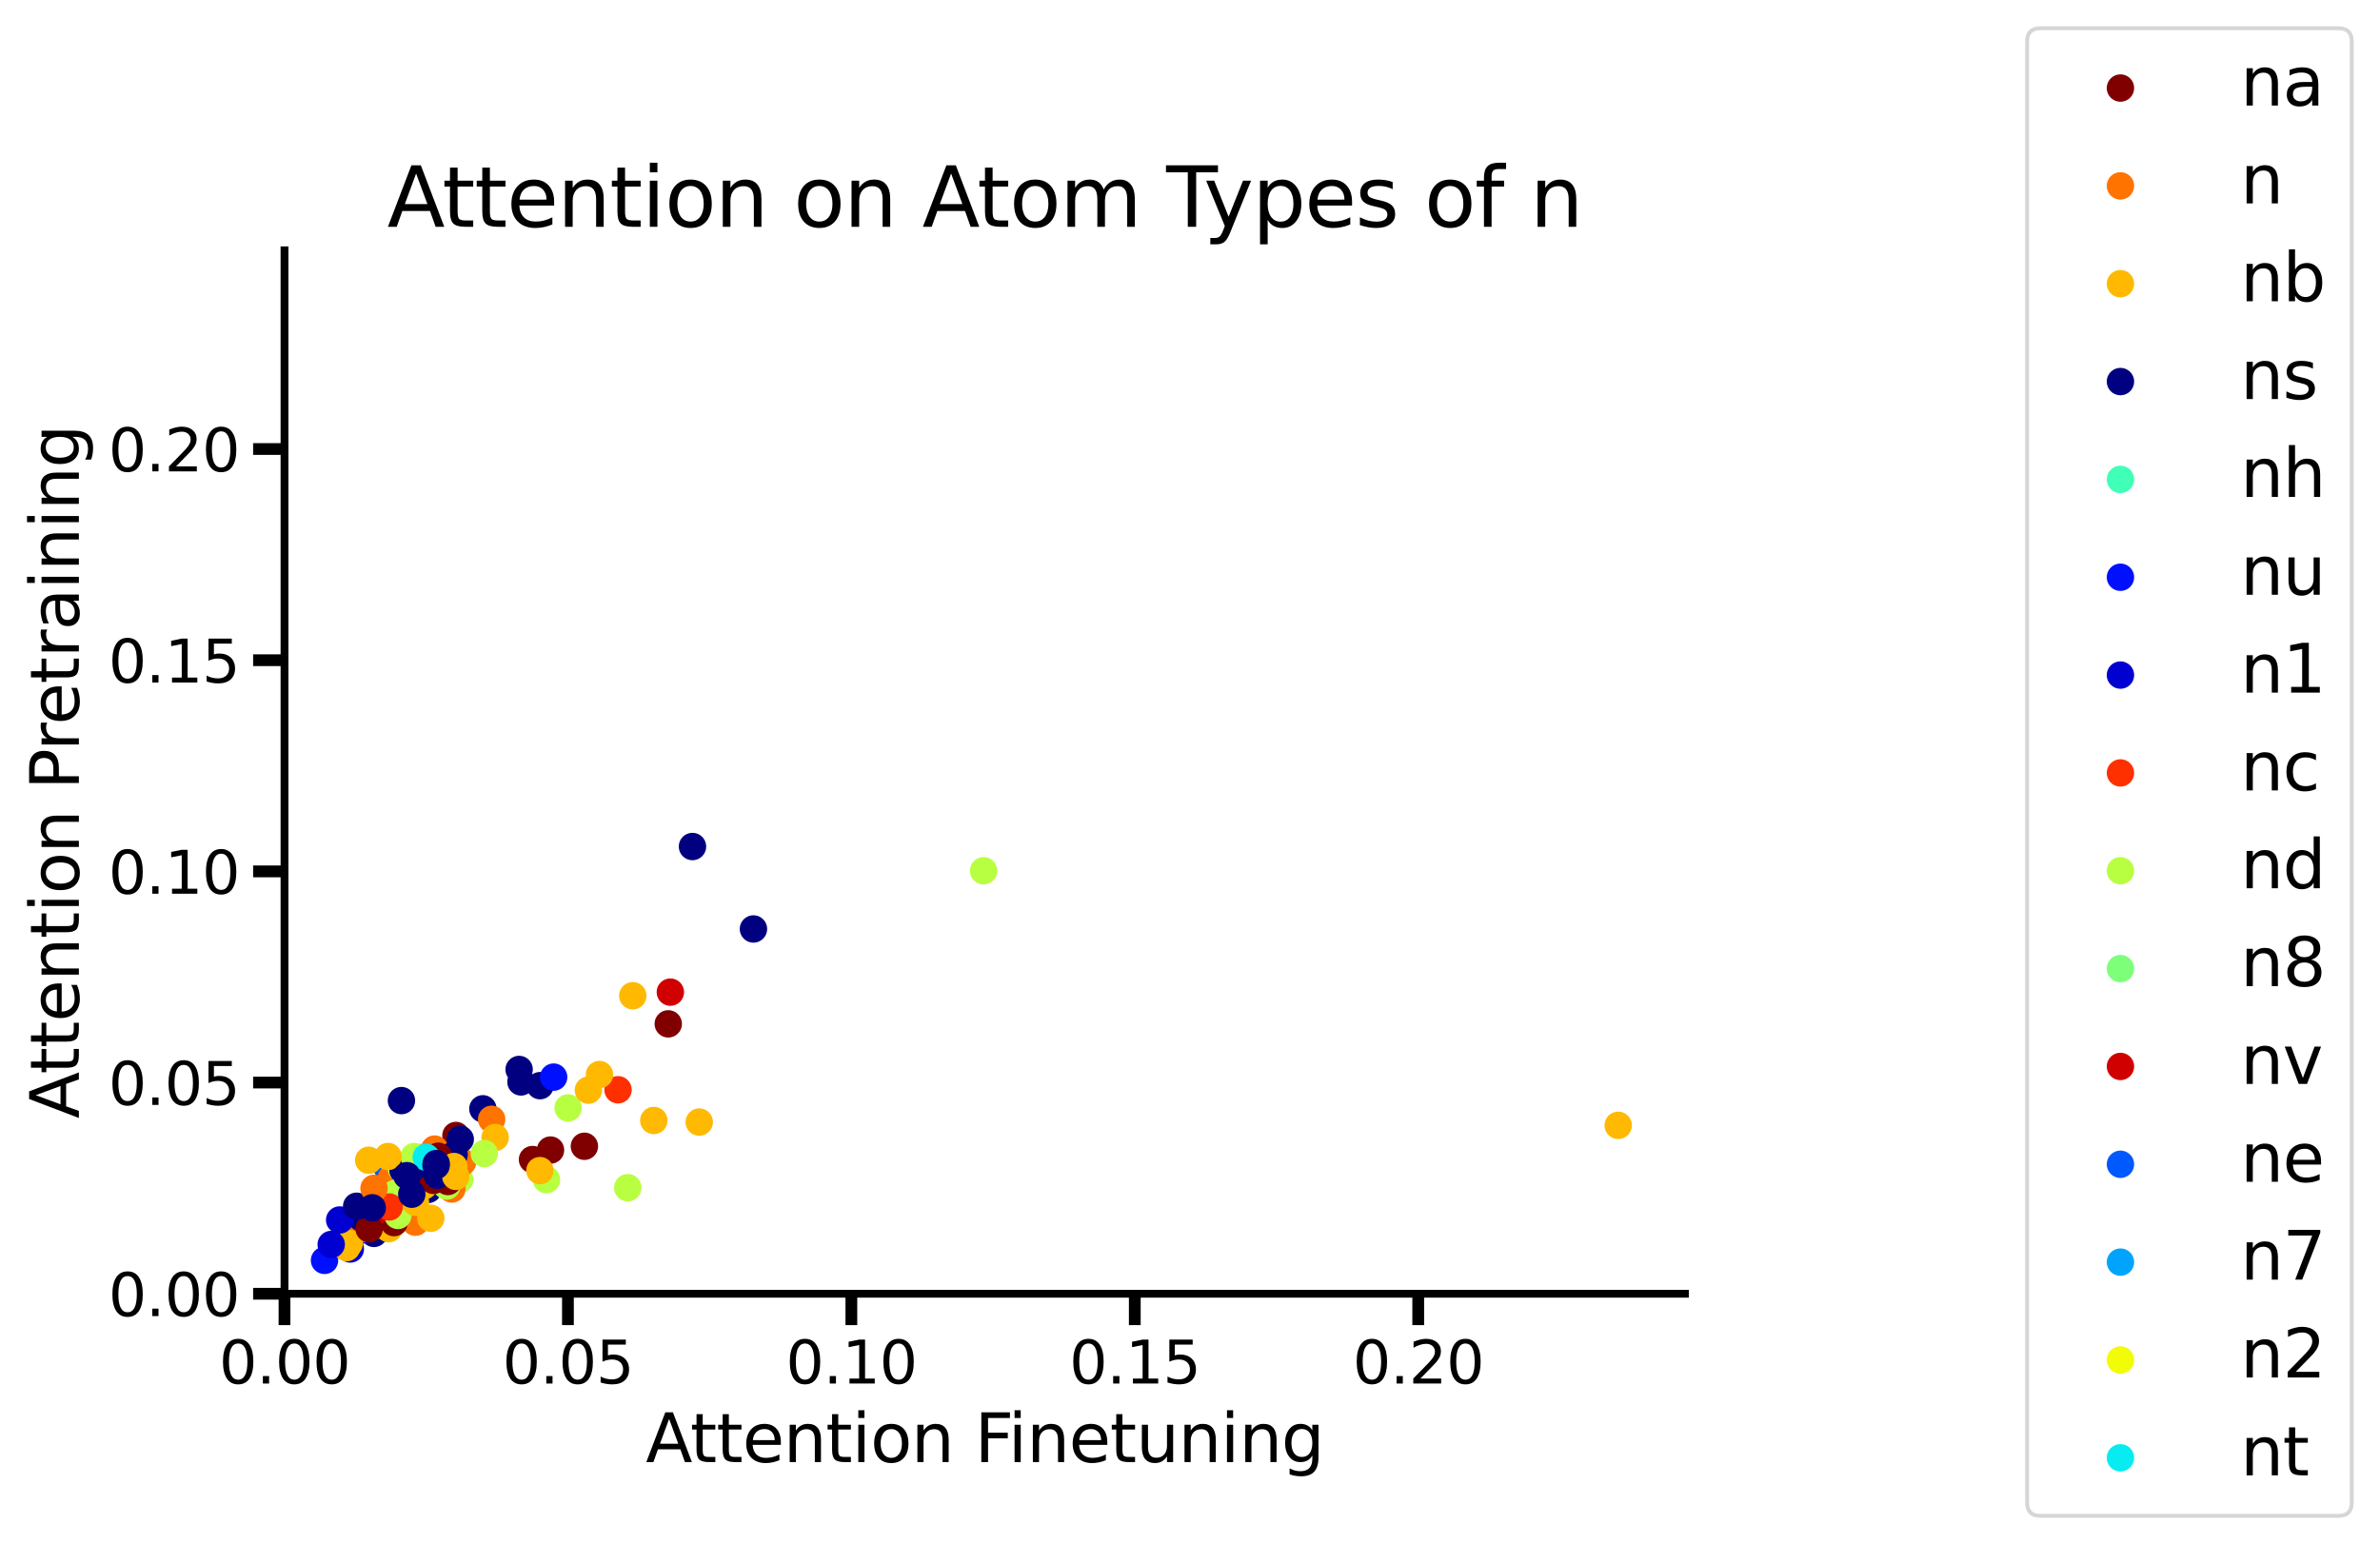 <?xml version="1.0" encoding="utf-8" standalone="no"?>
<!DOCTYPE svg PUBLIC "-//W3C//DTD SVG 1.1//EN"
  "http://www.w3.org/Graphics/SVG/1.1/DTD/svg11.dtd">
<svg xmlns:xlink="http://www.w3.org/1999/xlink" width="606.931pt" height="393.792pt" viewBox="0 0 606.931 393.792" xmlns="http://www.w3.org/2000/svg" version="1.1">
 <defs>
  <style type="text/css">*{stroke-linejoin: round; stroke-linecap: butt}</style>
 </defs>
 <g id="figure_1">
  <g id="patch_1">
   <path d="M 0 393.792 
L 606.931 393.792 
L 606.931 -0 
L 0 -0 
z
" style="fill: #ffffff"/>
  </g>
  <g id="axes_1">
   <g id="patch_2">
    <path d="M 72.551 329.952 
L 429.671 329.952 
L 429.671 63.84 
L 72.551 63.84 
z
" style="fill: #ffffff"/>
   </g>
   <g id="PathCollection_1">
    <defs>
     <path id="m2a8eae88ce" d="M 0 3 
C 0.796 3 1.559 2.684 2.121 2.121 
C 2.684 1.559 3 0.796 3 0 
C 3 -0.796 2.684 -1.559 2.121 -2.121 
C 1.559 -2.684 0.796 -3 0 -3 
C -0.796 -3 -1.559 -2.684 -2.121 -2.121 
C -2.684 -1.559 -3 -0.796 -3 0 
C -3 0.796 -2.684 1.559 -2.121 2.121 
C -1.559 2.684 -0.796 3 0 3 
z
" style="stroke: #800000"/>
    </defs>
    <g clip-path="url(#p7bc03f1ab7)">
     <use xlink:href="#m2a8eae88ce" x="149.029" y="292.339" style="fill: #800000; stroke: #800000"/>
    </g>
   </g>
   <g id="PathCollection_2">
    <defs>
     <path id="m1c001875e2" d="M 0 3 
C 0.796 3 1.559 2.684 2.121 2.121 
C 2.684 1.559 3 0.796 3 0 
C 3 -0.796 2.684 -1.559 2.121 -2.121 
C 1.559 -2.684 0.796 -3 0 -3 
C -0.796 -3 -1.559 -2.684 -2.121 -2.121 
C -2.684 -1.559 -3 -0.796 -3 0 
C -3 0.796 -2.684 1.559 -2.121 2.121 
C -1.559 2.684 -0.796 3 0 3 
z
" style="stroke: #ff7300"/>
    </defs>
    <g clip-path="url(#p7bc03f1ab7)">
     <use xlink:href="#m1c001875e2" x="104.509" y="303.151" style="fill: #ff7300; stroke: #ff7300"/>
    </g>
   </g>
   <g id="PathCollection_3">
    <defs>
     <path id="m773477830d" d="M 0 3 
C 0.796 3 1.559 2.684 2.121 2.121 
C 2.684 1.559 3 0.796 3 0 
C 3 -0.796 2.684 -1.559 2.121 -2.121 
C 1.559 -2.684 0.796 -3 0 -3 
C -0.796 -3 -1.559 -2.684 -2.121 -2.121 
C -2.684 -1.559 -3 -0.796 -3 0 
C -3 0.796 -2.684 1.559 -2.121 2.121 
C -1.559 2.684 -0.796 3 0 3 
z
" style="stroke: #ffb900"/>
    </defs>
    <g clip-path="url(#p7bc03f1ab7)">
     <use xlink:href="#m773477830d" x="105.524" y="306.98" style="fill: #ffb900; stroke: #ffb900"/>
    </g>
   </g>
   <g id="PathCollection_4">
    <defs>
     <path id="mb5b11faf12" d="M 0 3 
C 0.796 3 1.559 2.684 2.121 2.121 
C 2.684 1.559 3 0.796 3 0 
C 3 -0.796 2.684 -1.559 2.121 -2.121 
C 1.559 -2.684 0.796 -3 0 -3 
C -0.796 -3 -1.559 -2.684 -2.121 -2.121 
C -2.684 -1.559 -3 -0.796 -3 0 
C -3 0.796 -2.684 1.559 -2.121 2.121 
C -1.559 2.684 -0.796 3 0 3 
z
" style="stroke: #000080"/>
    </defs>
    <g clip-path="url(#p7bc03f1ab7)">
     <use xlink:href="#mb5b11faf12" x="95.371" y="314.561" style="fill: #000080; stroke: #000080"/>
    </g>
   </g>
   <g id="PathCollection_5">
    <g clip-path="url(#p7bc03f1ab7)">
     <use xlink:href="#m2a8eae88ce" x="95.821" y="311.143" style="fill: #800000; stroke: #800000"/>
    </g>
   </g>
   <g id="PathCollection_6">
    <g clip-path="url(#p7bc03f1ab7)">
     <use xlink:href="#m2a8eae88ce" x="88.224" y="312.404" style="fill: #800000; stroke: #800000"/>
    </g>
   </g>
   <g id="PathCollection_7">
    <g clip-path="url(#p7bc03f1ab7)">
     <use xlink:href="#mb5b11faf12" x="91.503" y="308.555" style="fill: #000080; stroke: #000080"/>
    </g>
   </g>
   <g id="PathCollection_8">
    <defs>
     <path id="m53270bddd0" d="M 0 3 
C 0.796 3 1.559 2.684 2.121 2.121 
C 2.684 1.559 3 0.796 3 0 
C 3 -0.796 2.684 -1.559 2.121 -2.121 
C 1.559 -2.684 0.796 -3 0 -3 
C -0.796 -3 -1.559 -2.684 -2.121 -2.121 
C -2.684 -1.559 -3 -0.796 -3 0 
C -3 0.796 -2.684 1.559 -2.121 2.121 
C -1.559 2.684 -0.796 3 0 3 
z
" style="stroke: #40ffb7"/>
    </defs>
    <g clip-path="url(#p7bc03f1ab7)">
     <use xlink:href="#m53270bddd0" x="108.164" y="301.628" style="fill: #40ffb7; stroke: #40ffb7"/>
    </g>
   </g>
   <g id="PathCollection_9">
    <g clip-path="url(#p7bc03f1ab7)">
     <use xlink:href="#mb5b11faf12" x="92.668" y="313.439" style="fill: #000080; stroke: #000080"/>
    </g>
   </g>
   <g id="PathCollection_10">
    <g clip-path="url(#p7bc03f1ab7)">
     <use xlink:href="#m773477830d" x="99.325" y="310.062" style="fill: #ffb900; stroke: #ffb900"/>
    </g>
   </g>
   <g id="PathCollection_11">
    <g clip-path="url(#p7bc03f1ab7)">
     <use xlink:href="#mb5b11faf12" x="137.719" y="276.883" style="fill: #000080; stroke: #000080"/>
    </g>
   </g>
   <g id="PathCollection_12">
    <g clip-path="url(#p7bc03f1ab7)">
     <use xlink:href="#mb5b11faf12" x="109.171" y="303.352" style="fill: #000080; stroke: #000080"/>
    </g>
   </g>
   <g id="PathCollection_13">
    <g clip-path="url(#p7bc03f1ab7)">
     <use xlink:href="#mb5b11faf12" x="123.139" y="282.787" style="fill: #000080; stroke: #000080"/>
    </g>
   </g>
   <g id="PathCollection_14">
    <g clip-path="url(#p7bc03f1ab7)">
     <use xlink:href="#m1c001875e2" x="107.056" y="295.234" style="fill: #ff7300; stroke: #ff7300"/>
    </g>
   </g>
   <g id="PathCollection_15">
    <g clip-path="url(#p7bc03f1ab7)">
     <use xlink:href="#mb5b11faf12" x="109.757" y="296.589" style="fill: #000080; stroke: #000080"/>
    </g>
   </g>
   <g id="PathCollection_16">
    <g clip-path="url(#p7bc03f1ab7)">
     <use xlink:href="#mb5b11faf12" x="132.857" y="275.931" style="fill: #000080; stroke: #000080"/>
    </g>
   </g>
   <g id="PathCollection_17">
    <g clip-path="url(#p7bc03f1ab7)">
     <use xlink:href="#mb5b11faf12" x="99.889" y="304.871" style="fill: #000080; stroke: #000080"/>
    </g>
   </g>
   <g id="PathCollection_18">
    <defs>
     <path id="m99f01fb1f6" d="M 0 3 
C 0.796 3 1.559 2.684 2.121 2.121 
C 2.684 1.559 3 0.796 3 0 
C 3 -0.796 2.684 -1.559 2.121 -2.121 
C 1.559 -2.684 0.796 -3 0 -3 
C -0.796 -3 -1.559 -2.684 -2.121 -2.121 
C -2.684 -1.559 -3 -0.796 -3 0 
C -3 0.796 -2.684 1.559 -2.121 2.121 
C -1.559 2.684 -0.796 3 0 3 
z
" style="stroke: #0010ff"/>
    </defs>
    <g clip-path="url(#p7bc03f1ab7)">
     <use xlink:href="#m99f01fb1f6" x="82.757" y="321.441" style="fill: #0010ff; stroke: #0010ff"/>
    </g>
   </g>
   <g id="PathCollection_19">
    <defs>
     <path id="mda49ef6e72" d="M 0 3 
C 0.796 3 1.559 2.684 2.121 2.121 
C 2.684 1.559 3 0.796 3 0 
C 3 -0.796 2.684 -1.559 2.121 -2.121 
C 1.559 -2.684 0.796 -3 0 -3 
C -0.796 -3 -1.559 -2.684 -2.121 -2.121 
C -2.684 -1.559 -3 -0.796 -3 0 
C -3 0.796 -2.684 1.559 -2.121 2.121 
C -1.559 2.684 -0.796 3 0 3 
z
" style="stroke: #0000d1"/>
    </defs>
    <g clip-path="url(#p7bc03f1ab7)">
     <use xlink:href="#mda49ef6e72" x="89.335" y="318.534" style="fill: #0000d1; stroke: #0000d1"/>
    </g>
   </g>
   <g id="PathCollection_20">
    <g clip-path="url(#p7bc03f1ab7)">
     <use xlink:href="#m2a8eae88ce" x="170.414" y="261.121" style="fill: #800000; stroke: #800000"/>
    </g>
   </g>
   <g id="PathCollection_21">
    <defs>
     <path id="m2ff7c82670" d="M 0 3 
C 0.796 3 1.559 2.684 2.121 2.121 
C 2.684 1.559 3 0.796 3 0 
C 3 -0.796 2.684 -1.559 2.121 -2.121 
C 1.559 -2.684 0.796 -3 0 -3 
C -0.796 -3 -1.559 -2.684 -2.121 -2.121 
C -2.684 -1.559 -3 -0.796 -3 0 
C -3 0.796 -2.684 1.559 -2.121 2.121 
C -1.559 2.684 -0.796 3 0 3 
z
" style="stroke: #ff3000"/>
    </defs>
    <g clip-path="url(#p7bc03f1ab7)">
     <use xlink:href="#m2ff7c82670" x="157.605" y="277.933" style="fill: #ff3000; stroke: #ff3000"/>
    </g>
   </g>
   <g id="PathCollection_22">
    <defs>
     <path id="mc265078f7f" d="M 0 3 
C 0.796 3 1.559 2.684 2.121 2.121 
C 2.684 1.559 3 0.796 3 0 
C 3 -0.796 2.684 -1.559 2.121 -2.121 
C 1.559 -2.684 0.796 -3 0 -3 
C -0.796 -3 -1.559 -2.684 -2.121 -2.121 
C -2.684 -1.559 -3 -0.796 -3 0 
C -3 0.796 -2.684 1.559 -2.121 2.121 
C -1.559 2.684 -0.796 3 0 3 
z
" style="stroke: #b7ff40"/>
    </defs>
    <g clip-path="url(#p7bc03f1ab7)">
     <use xlink:href="#mc265078f7f" x="144.873" y="282.552" style="fill: #b7ff40; stroke: #b7ff40"/>
    </g>
   </g>
   <g id="PathCollection_23">
    <g clip-path="url(#p7bc03f1ab7)">
     <use xlink:href="#mc265078f7f" x="117.225" y="300.847" style="fill: #b7ff40; stroke: #b7ff40"/>
    </g>
   </g>
   <g id="PathCollection_24">
    <g clip-path="url(#p7bc03f1ab7)">
     <use xlink:href="#m2a8eae88ce" x="116.27" y="289.59" style="fill: #800000; stroke: #800000"/>
    </g>
   </g>
   <g id="PathCollection_25">
    <g clip-path="url(#p7bc03f1ab7)">
     <use xlink:href="#m2a8eae88ce" x="140.386" y="293.306" style="fill: #800000; stroke: #800000"/>
    </g>
   </g>
   <g id="PathCollection_26">
    <g clip-path="url(#p7bc03f1ab7)">
     <use xlink:href="#m1c001875e2" x="99.497" y="304.901" style="fill: #ff7300; stroke: #ff7300"/>
    </g>
   </g>
   <g id="PathCollection_27">
    <g clip-path="url(#p7bc03f1ab7)">
     <use xlink:href="#m99f01fb1f6" x="95.407" y="309.393" style="fill: #0010ff; stroke: #0010ff"/>
    </g>
   </g>
   <g id="PathCollection_28">
    <g clip-path="url(#p7bc03f1ab7)">
     <use xlink:href="#m773477830d" x="100.701" y="310.073" style="fill: #ffb900; stroke: #ffb900"/>
    </g>
   </g>
   <g id="PathCollection_29">
    <g clip-path="url(#p7bc03f1ab7)">
     <use xlink:href="#mb5b11faf12" x="132.382" y="272.753" style="fill: #000080; stroke: #000080"/>
    </g>
   </g>
   <g id="PathCollection_30">
    <g clip-path="url(#p7bc03f1ab7)">
     <use xlink:href="#m1c001875e2" x="115.221" y="303.242" style="fill: #ff7300; stroke: #ff7300"/>
    </g>
   </g>
   <g id="PathCollection_31">
    <g clip-path="url(#p7bc03f1ab7)">
     <use xlink:href="#mb5b11faf12" x="192.139" y="236.92" style="fill: #000080; stroke: #000080"/>
    </g>
   </g>
   <g id="PathCollection_32">
    <g clip-path="url(#p7bc03f1ab7)">
     <use xlink:href="#mc265078f7f" x="113.926" y="302.492" style="fill: #b7ff40; stroke: #b7ff40"/>
    </g>
   </g>
   <g id="PathCollection_33">
    <g clip-path="url(#p7bc03f1ab7)">
     <use xlink:href="#mc265078f7f" x="101.846" y="306.248" style="fill: #b7ff40; stroke: #b7ff40"/>
    </g>
   </g>
   <g id="PathCollection_34">
    <defs>
     <path id="mea000768cd" d="M 0 3 
C 0.796 3 1.559 2.684 2.121 2.121 
C 2.684 1.559 3 0.796 3 0 
C 3 -0.796 2.684 -1.559 2.121 -2.121 
C 1.559 -2.684 0.796 -3 0 -3 
C -0.796 -3 -1.559 -2.684 -2.121 -2.121 
C -2.684 -1.559 -3 -0.796 -3 0 
C -3 0.796 -2.684 1.559 -2.121 2.121 
C -1.559 2.684 -0.796 3 0 3 
z
" style="stroke: #7dff7a"/>
    </defs>
    <g clip-path="url(#p7bc03f1ab7)">
     <use xlink:href="#mea000768cd" x="91.215" y="309.66" style="fill: #7dff7a; stroke: #7dff7a"/>
    </g>
   </g>
   <g id="PathCollection_35">
    <g clip-path="url(#p7bc03f1ab7)">
     <use xlink:href="#mb5b11faf12" x="98.446" y="305.363" style="fill: #000080; stroke: #000080"/>
    </g>
   </g>
   <g id="PathCollection_36">
    <g clip-path="url(#p7bc03f1ab7)">
     <use xlink:href="#m1c001875e2" x="117.961" y="296.396" style="fill: #ff7300; stroke: #ff7300"/>
    </g>
   </g>
   <g id="PathCollection_37">
    <g clip-path="url(#p7bc03f1ab7)">
     <use xlink:href="#mc265078f7f" x="105.628" y="308.413" style="fill: #b7ff40; stroke: #b7ff40"/>
    </g>
   </g>
   <g id="PathCollection_38">
    <g clip-path="url(#p7bc03f1ab7)">
     <use xlink:href="#m1c001875e2" x="110.837" y="293.05" style="fill: #ff7300; stroke: #ff7300"/>
    </g>
   </g>
   <g id="PathCollection_39">
    <g clip-path="url(#p7bc03f1ab7)">
     <use xlink:href="#mb5b11faf12" x="102.372" y="280.69" style="fill: #000080; stroke: #000080"/>
    </g>
   </g>
   <g id="PathCollection_40">
    <defs>
     <path id="mf3e7be1bc4" d="M 0 3 
C 0.796 3 1.559 2.684 2.121 2.121 
C 2.684 1.559 3 0.796 3 0 
C 3 -0.796 2.684 -1.559 2.121 -2.121 
C 1.559 -2.684 0.796 -3 0 -3 
C -0.796 -3 -1.559 -2.684 -2.121 -2.121 
C -2.684 -1.559 -3 -0.796 -3 0 
C -3 0.796 -2.684 1.559 -2.121 2.121 
C -1.559 2.684 -0.796 3 0 3 
z
" style="stroke: #d10000"/>
    </defs>
    <g clip-path="url(#p7bc03f1ab7)">
     <use xlink:href="#mf3e7be1bc4" x="170.948" y="253.03" style="fill: #d10000; stroke: #d10000"/>
    </g>
   </g>
   <g id="PathCollection_41">
    <g clip-path="url(#p7bc03f1ab7)">
     <use xlink:href="#mc265078f7f" x="250.83" y="222.077" style="fill: #b7ff40; stroke: #b7ff40"/>
    </g>
   </g>
   <g id="PathCollection_42">
    <defs>
     <path id="m23bf399d36" d="M 0 3 
C 0.796 3 1.559 2.684 2.121 2.121 
C 2.684 1.559 3 0.796 3 0 
C 3 -0.796 2.684 -1.559 2.121 -2.121 
C 1.559 -2.684 0.796 -3 0 -3 
C -0.796 -3 -1.559 -2.684 -2.121 -2.121 
C -2.684 -1.559 -3 -0.796 -3 0 
C -3 0.796 -2.684 1.559 -2.121 2.121 
C -1.559 2.684 -0.796 3 0 3 
z
" style="stroke: #0058ff"/>
    </defs>
    <g clip-path="url(#p7bc03f1ab7)">
     <use xlink:href="#m23bf399d36" x="98.558" y="297.453" style="fill: #0058ff; stroke: #0058ff"/>
    </g>
   </g>
   <g id="PathCollection_43">
    <g clip-path="url(#p7bc03f1ab7)">
     <use xlink:href="#m53270bddd0" x="96.334" y="307.854" style="fill: #40ffb7; stroke: #40ffb7"/>
    </g>
   </g>
   <g id="PathCollection_44">
    <g clip-path="url(#p7bc03f1ab7)">
     <use xlink:href="#m23bf399d36" x="95.824" y="312.604" style="fill: #0058ff; stroke: #0058ff"/>
    </g>
   </g>
   <g id="PathCollection_45">
    <g clip-path="url(#p7bc03f1ab7)">
     <use xlink:href="#mf3e7be1bc4" x="95.994" y="309.241" style="fill: #d10000; stroke: #d10000"/>
    </g>
   </g>
   <g id="PathCollection_46">
    <g clip-path="url(#p7bc03f1ab7)">
     <use xlink:href="#m773477830d" x="178.314" y="286.169" style="fill: #ffb900; stroke: #ffb900"/>
    </g>
   </g>
   <g id="PathCollection_47">
    <g clip-path="url(#p7bc03f1ab7)">
     <use xlink:href="#mf3e7be1bc4" x="102.026" y="300.018" style="fill: #d10000; stroke: #d10000"/>
    </g>
   </g>
   <g id="PathCollection_48">
    <g clip-path="url(#p7bc03f1ab7)">
     <use xlink:href="#m773477830d" x="110.742" y="300.392" style="fill: #ffb900; stroke: #ffb900"/>
    </g>
   </g>
   <g id="PathCollection_49">
    <g clip-path="url(#p7bc03f1ab7)">
     <use xlink:href="#mf3e7be1bc4" x="97.614" y="302.74" style="fill: #d10000; stroke: #d10000"/>
    </g>
   </g>
   <g id="PathCollection_50">
    <g clip-path="url(#p7bc03f1ab7)">
     <use xlink:href="#m773477830d" x="93.868" y="310.392" style="fill: #ffb900; stroke: #ffb900"/>
    </g>
   </g>
   <g id="PathCollection_51">
    <g clip-path="url(#p7bc03f1ab7)">
     <use xlink:href="#m773477830d" x="108.131" y="302.418" style="fill: #ffb900; stroke: #ffb900"/>
    </g>
   </g>
   <g id="PathCollection_52">
    <g clip-path="url(#p7bc03f1ab7)">
     <use xlink:href="#m1c001875e2" x="105.93" y="311.713" style="fill: #ff7300; stroke: #ff7300"/>
    </g>
   </g>
   <g id="PathCollection_53">
    <g clip-path="url(#p7bc03f1ab7)">
     <use xlink:href="#mea000768cd" x="93.619" y="309.35" style="fill: #7dff7a; stroke: #7dff7a"/>
    </g>
   </g>
   <g id="PathCollection_54">
    <g clip-path="url(#p7bc03f1ab7)">
     <use xlink:href="#m99f01fb1f6" x="91.663" y="313.859" style="fill: #0010ff; stroke: #0010ff"/>
    </g>
   </g>
   <g id="PathCollection_55">
    <g clip-path="url(#p7bc03f1ab7)">
     <use xlink:href="#m1c001875e2" x="125.379" y="285.456" style="fill: #ff7300; stroke: #ff7300"/>
    </g>
   </g>
   <g id="PathCollection_56">
    <g clip-path="url(#p7bc03f1ab7)">
     <use xlink:href="#m1c001875e2" x="99.823" y="300.442" style="fill: #ff7300; stroke: #ff7300"/>
    </g>
   </g>
   <g id="PathCollection_57">
    <g clip-path="url(#p7bc03f1ab7)">
     <use xlink:href="#mc265078f7f" x="101.917" y="307.262" style="fill: #b7ff40; stroke: #b7ff40"/>
    </g>
   </g>
   <g id="PathCollection_58">
    <g clip-path="url(#p7bc03f1ab7)">
     <use xlink:href="#mc265078f7f" x="102.364" y="298.112" style="fill: #b7ff40; stroke: #b7ff40"/>
    </g>
   </g>
   <g id="PathCollection_59">
    <g clip-path="url(#p7bc03f1ab7)">
     <use xlink:href="#mb5b11faf12" x="92.78" y="309.588" style="fill: #000080; stroke: #000080"/>
    </g>
   </g>
   <g id="PathCollection_60">
    <g clip-path="url(#p7bc03f1ab7)">
     <use xlink:href="#mb5b11faf12" x="96.658" y="307.997" style="fill: #000080; stroke: #000080"/>
    </g>
   </g>
   <g id="PathCollection_61">
    <g clip-path="url(#p7bc03f1ab7)">
     <use xlink:href="#m53270bddd0" x="91.412" y="311.889" style="fill: #40ffb7; stroke: #40ffb7"/>
    </g>
   </g>
   <g id="PathCollection_62">
    <g clip-path="url(#p7bc03f1ab7)">
     <use xlink:href="#mb5b11faf12" x="92.394" y="310.293" style="fill: #000080; stroke: #000080"/>
    </g>
   </g>
   <g id="PathCollection_63">
    <g clip-path="url(#p7bc03f1ab7)">
     <use xlink:href="#mea000768cd" x="95.923" y="310.676" style="fill: #7dff7a; stroke: #7dff7a"/>
    </g>
   </g>
   <g id="PathCollection_64">
    <g clip-path="url(#p7bc03f1ab7)">
     <use xlink:href="#mb5b11faf12" x="117.37" y="290.556" style="fill: #000080; stroke: #000080"/>
    </g>
   </g>
   <g id="PathCollection_65">
    <g clip-path="url(#p7bc03f1ab7)">
     <use xlink:href="#mb5b11faf12" x="115.801" y="294.494" style="fill: #000080; stroke: #000080"/>
    </g>
   </g>
   <g id="PathCollection_66">
    <g clip-path="url(#p7bc03f1ab7)">
     <use xlink:href="#m773477830d" x="99.152" y="313.362" style="fill: #ffb900; stroke: #ffb900"/>
    </g>
   </g>
   <g id="PathCollection_67">
    <g clip-path="url(#p7bc03f1ab7)">
     <use xlink:href="#m773477830d" x="100.257" y="311.331" style="fill: #ffb900; stroke: #ffb900"/>
    </g>
   </g>
   <g id="PathCollection_68">
    <g clip-path="url(#p7bc03f1ab7)">
     <use xlink:href="#m773477830d" x="166.727" y="285.764" style="fill: #ffb900; stroke: #ffb900"/>
    </g>
   </g>
   <g id="PathCollection_69">
    <g clip-path="url(#p7bc03f1ab7)">
     <use xlink:href="#m773477830d" x="126.272" y="290.095" style="fill: #ffb900; stroke: #ffb900"/>
    </g>
   </g>
   <g id="PathCollection_70">
    <defs>
     <path id="m059dd488f6" d="M 0 3 
C 0.796 3 1.559 2.684 2.121 2.121 
C 2.684 1.559 3 0.796 3 0 
C 3 -0.796 2.684 -1.559 2.121 -2.121 
C 1.559 -2.684 0.796 -3 0 -3 
C -0.796 -3 -1.559 -2.684 -2.121 -2.121 
C -2.684 -1.559 -3 -0.796 -3 0 
C -3 0.796 -2.684 1.559 -2.121 2.121 
C -1.559 2.684 -0.796 3 0 3 
z
" style="stroke: #00a4ff"/>
    </defs>
    <g clip-path="url(#p7bc03f1ab7)">
     <use xlink:href="#m059dd488f6" x="89.744" y="314.887" style="fill: #00a4ff; stroke: #00a4ff"/>
    </g>
   </g>
   <g id="PathCollection_71">
    <g clip-path="url(#p7bc03f1ab7)">
     <use xlink:href="#m1c001875e2" x="91.916" y="313.443" style="fill: #ff7300; stroke: #ff7300"/>
    </g>
   </g>
   <g id="PathCollection_72">
    <g clip-path="url(#p7bc03f1ab7)">
     <use xlink:href="#m773477830d" x="89.063" y="317.133" style="fill: #ffb900; stroke: #ffb900"/>
    </g>
   </g>
   <g id="PathCollection_73">
    <g clip-path="url(#p7bc03f1ab7)">
     <use xlink:href="#m773477830d" x="88.391" y="318.196" style="fill: #ffb900; stroke: #ffb900"/>
    </g>
   </g>
   <g id="PathCollection_74">
    <g clip-path="url(#p7bc03f1ab7)">
     <use xlink:href="#m1c001875e2" x="96.921" y="307.765" style="fill: #ff7300; stroke: #ff7300"/>
    </g>
   </g>
   <g id="PathCollection_75">
    <g clip-path="url(#p7bc03f1ab7)">
     <use xlink:href="#m2a8eae88ce" x="100.493" y="311.812" style="fill: #800000; stroke: #800000"/>
    </g>
   </g>
   <g id="PathCollection_76">
    <g clip-path="url(#p7bc03f1ab7)">
     <use xlink:href="#mc265078f7f" x="101.473" y="309.983" style="fill: #b7ff40; stroke: #b7ff40"/>
    </g>
   </g>
   <g id="PathCollection_77">
    <g clip-path="url(#p7bc03f1ab7)">
     <use xlink:href="#m2a8eae88ce" x="135.791" y="295.728" style="fill: #800000; stroke: #800000"/>
    </g>
   </g>
   <g id="PathCollection_78">
    <g clip-path="url(#p7bc03f1ab7)">
     <use xlink:href="#mc265078f7f" x="123.504" y="294.187" style="fill: #b7ff40; stroke: #b7ff40"/>
    </g>
   </g>
   <g id="PathCollection_79">
    <g clip-path="url(#p7bc03f1ab7)">
     <use xlink:href="#m2ff7c82670" x="109.236" y="297.345" style="fill: #ff3000; stroke: #ff3000"/>
    </g>
   </g>
   <g id="PathCollection_80">
    <g clip-path="url(#p7bc03f1ab7)">
     <use xlink:href="#mc265078f7f" x="160.085" y="302.908" style="fill: #b7ff40; stroke: #b7ff40"/>
    </g>
   </g>
   <g id="PathCollection_81">
    <g clip-path="url(#p7bc03f1ab7)">
     <use xlink:href="#mc265078f7f" x="139.355" y="300.844" style="fill: #b7ff40; stroke: #b7ff40"/>
    </g>
   </g>
   <g id="PathCollection_82">
    <g clip-path="url(#p7bc03f1ab7)">
     <use xlink:href="#m2a8eae88ce" x="111.332" y="296.693" style="fill: #800000; stroke: #800000"/>
    </g>
   </g>
   <g id="PathCollection_83">
    <defs>
     <path id="mf4acb87584" d="M 0 3 
C 0.796 3 1.559 2.684 2.121 2.121 
C 2.684 1.559 3 0.796 3 0 
C 3 -0.796 2.684 -1.559 2.121 -2.121 
C 1.559 -2.684 0.796 -3 0 -3 
C -0.796 -3 -1.559 -2.684 -2.121 -2.121 
C -2.684 -1.559 -3 -0.796 -3 0 
C -3 0.796 -2.684 1.559 -2.121 2.121 
C -1.559 2.684 -0.796 3 0 3 
z
" style="stroke: #f1fc06"/>
    </defs>
    <g clip-path="url(#p7bc03f1ab7)">
     <use xlink:href="#mf4acb87584" x="99.411" y="306.237" style="fill: #f1fc06; stroke: #f1fc06"/>
    </g>
   </g>
   <g id="PathCollection_84">
    <g clip-path="url(#p7bc03f1ab7)">
     <use xlink:href="#m773477830d" x="109.856" y="310.695" style="fill: #ffb900; stroke: #ffb900"/>
    </g>
   </g>
   <g id="PathCollection_85">
    <g clip-path="url(#p7bc03f1ab7)">
     <use xlink:href="#mb5b11faf12" x="106.25" y="299.428" style="fill: #000080; stroke: #000080"/>
    </g>
   </g>
   <g id="PathCollection_86">
    <g clip-path="url(#p7bc03f1ab7)">
     <use xlink:href="#m773477830d" x="105.944" y="306.607" style="fill: #ffb900; stroke: #ffb900"/>
    </g>
   </g>
   <g id="PathCollection_87">
    <g clip-path="url(#p7bc03f1ab7)">
     <use xlink:href="#m2a8eae88ce" x="110.548" y="301.044" style="fill: #800000; stroke: #800000"/>
    </g>
   </g>
   <g id="PathCollection_88">
    <g clip-path="url(#p7bc03f1ab7)">
     <use xlink:href="#mb5b11faf12" x="102.763" y="298.444" style="fill: #000080; stroke: #000080"/>
    </g>
   </g>
   <g id="PathCollection_89">
    <g clip-path="url(#p7bc03f1ab7)">
     <use xlink:href="#mb5b11faf12" x="92.141" y="310.602" style="fill: #000080; stroke: #000080"/>
    </g>
   </g>
   <g id="PathCollection_90">
    <g clip-path="url(#p7bc03f1ab7)">
     <use xlink:href="#mf3e7be1bc4" x="95.635" y="308.939" style="fill: #d10000; stroke: #d10000"/>
    </g>
   </g>
   <g id="PathCollection_91">
    <g clip-path="url(#p7bc03f1ab7)">
     <use xlink:href="#m773477830d" x="412.666" y="287.006" style="fill: #ffb900; stroke: #ffb900"/>
    </g>
   </g>
   <g id="PathCollection_92">
    <g clip-path="url(#p7bc03f1ab7)">
     <use xlink:href="#m773477830d" x="137.687" y="298.552" style="fill: #ffb900; stroke: #ffb900"/>
    </g>
   </g>
   <g id="PathCollection_93">
    <g clip-path="url(#p7bc03f1ab7)">
     <use xlink:href="#m2a8eae88ce" x="114.219" y="301.327" style="fill: #800000; stroke: #800000"/>
    </g>
   </g>
   <g id="PathCollection_94">
    <g clip-path="url(#p7bc03f1ab7)">
     <use xlink:href="#mb5b11faf12" x="111.535" y="299.74" style="fill: #000080; stroke: #000080"/>
    </g>
   </g>
   <g id="PathCollection_95">
    <g clip-path="url(#p7bc03f1ab7)">
     <use xlink:href="#mb5b11faf12" x="105.469" y="297.691" style="fill: #000080; stroke: #000080"/>
    </g>
   </g>
   <g id="PathCollection_96">
    <g clip-path="url(#p7bc03f1ab7)">
     <use xlink:href="#m773477830d" x="152.871" y="274.045" style="fill: #ffb900; stroke: #ffb900"/>
    </g>
   </g>
   <g id="PathCollection_97">
    <g clip-path="url(#p7bc03f1ab7)">
     <use xlink:href="#m2a8eae88ce" x="111.775" y="294.872" style="fill: #800000; stroke: #800000"/>
    </g>
   </g>
   <g id="PathCollection_98">
    <g clip-path="url(#p7bc03f1ab7)">
     <use xlink:href="#mc265078f7f" x="105.601" y="294.972" style="fill: #b7ff40; stroke: #b7ff40"/>
    </g>
   </g>
   <g id="PathCollection_99">
    <g clip-path="url(#p7bc03f1ab7)">
     <use xlink:href="#m773477830d" x="94.016" y="295.906" style="fill: #ffb900; stroke: #ffb900"/>
    </g>
   </g>
   <g id="PathCollection_100">
    <g clip-path="url(#p7bc03f1ab7)">
     <use xlink:href="#m773477830d" x="98.956" y="294.95" style="fill: #ffb900; stroke: #ffb900"/>
    </g>
   </g>
   <g id="PathCollection_101">
    <g clip-path="url(#p7bc03f1ab7)">
     <use xlink:href="#m773477830d" x="116.234" y="300.022" style="fill: #ffb900; stroke: #ffb900"/>
    </g>
   </g>
   <g id="PathCollection_102">
    <g clip-path="url(#p7bc03f1ab7)">
     <use xlink:href="#m773477830d" x="115.752" y="297.507" style="fill: #ffb900; stroke: #ffb900"/>
    </g>
   </g>
   <g id="PathCollection_103">
    <g clip-path="url(#p7bc03f1ab7)">
     <use xlink:href="#mda49ef6e72" x="86.614" y="311.141" style="fill: #0000d1; stroke: #0000d1"/>
    </g>
   </g>
   <g id="PathCollection_104">
    <g clip-path="url(#p7bc03f1ab7)">
     <use xlink:href="#m2a8eae88ce" x="94.136" y="313.379" style="fill: #800000; stroke: #800000"/>
    </g>
   </g>
   <g id="PathCollection_105">
    <g clip-path="url(#p7bc03f1ab7)">
     <use xlink:href="#mc265078f7f" x="100.84" y="304.336" style="fill: #b7ff40; stroke: #b7ff40"/>
    </g>
   </g>
   <g id="PathCollection_106">
    <g clip-path="url(#p7bc03f1ab7)">
     <use xlink:href="#m2ff7c82670" x="99.247" y="307.823" style="fill: #ff3000; stroke: #ff3000"/>
    </g>
   </g>
   <g id="PathCollection_107">
    <defs>
     <path id="m62bfea42dd" d="M 0 3 
C 0.796 3 1.559 2.684 2.121 2.121 
C 2.684 1.559 3 0.796 3 0 
C 3 -0.796 2.684 -1.559 2.121 -2.121 
C 1.559 -2.684 0.796 -3 0 -3 
C -0.796 -3 -1.559 -2.684 -2.121 -2.121 
C -2.684 -1.559 -3 -0.796 -3 0 
C -3 0.796 -2.684 1.559 -2.121 2.121 
C -1.559 2.684 -0.796 3 0 3 
z
" style="stroke: #06ecf1"/>
    </defs>
    <g clip-path="url(#p7bc03f1ab7)">
     <use xlink:href="#m62bfea42dd" x="108.698" y="295.149" style="fill: #06ecf1; stroke: #06ecf1"/>
    </g>
   </g>
   <g id="PathCollection_108">
    <g clip-path="url(#p7bc03f1ab7)">
     <use xlink:href="#m773477830d" x="150.045" y="278.028" style="fill: #ffb900; stroke: #ffb900"/>
    </g>
   </g>
   <g id="PathCollection_109">
    <g clip-path="url(#p7bc03f1ab7)">
     <use xlink:href="#m773477830d" x="161.37" y="253.948" style="fill: #ffb900; stroke: #ffb900"/>
    </g>
   </g>
   <g id="PathCollection_110">
    <g clip-path="url(#p7bc03f1ab7)">
     <use xlink:href="#mb5b11faf12" x="90.952" y="307.638" style="fill: #000080; stroke: #000080"/>
    </g>
   </g>
   <g id="PathCollection_111">
    <g clip-path="url(#p7bc03f1ab7)">
     <use xlink:href="#mb5b11faf12" x="105.007" y="304.567" style="fill: #000080; stroke: #000080"/>
    </g>
   </g>
   <g id="PathCollection_112">
    <g clip-path="url(#p7bc03f1ab7)">
     <use xlink:href="#mb5b11faf12" x="111.203" y="297.278" style="fill: #000080; stroke: #000080"/>
    </g>
   </g>
   <g id="PathCollection_113">
    <g clip-path="url(#p7bc03f1ab7)">
     <use xlink:href="#mb5b11faf12" x="111.23" y="296.753" style="fill: #000080; stroke: #000080"/>
    </g>
   </g>
   <g id="PathCollection_114">
    <g clip-path="url(#p7bc03f1ab7)">
     <use xlink:href="#m1c001875e2" x="95.378" y="303.069" style="fill: #ff7300; stroke: #ff7300"/>
    </g>
   </g>
   <g id="PathCollection_115">
    <g clip-path="url(#p7bc03f1ab7)">
     <use xlink:href="#m99f01fb1f6" x="141.186" y="274.704" style="fill: #0010ff; stroke: #0010ff"/>
    </g>
   </g>
   <g id="PathCollection_116">
    <g clip-path="url(#p7bc03f1ab7)">
     <use xlink:href="#mb5b11faf12" x="94.932" y="308.03" style="fill: #000080; stroke: #000080"/>
    </g>
   </g>
   <g id="PathCollection_117">
    <g clip-path="url(#p7bc03f1ab7)">
     <use xlink:href="#mb5b11faf12" x="103.77" y="299.834" style="fill: #000080; stroke: #000080"/>
    </g>
   </g>
   <g id="PathCollection_118">
    <g clip-path="url(#p7bc03f1ab7)">
     <use xlink:href="#mb5b11faf12" x="176.591" y="215.896" style="fill: #000080; stroke: #000080"/>
    </g>
   </g>
   <g id="PathCollection_119">
    <g clip-path="url(#p7bc03f1ab7)">
     <use xlink:href="#mda49ef6e72" x="84.461" y="317.386" style="fill: #0000d1; stroke: #0000d1"/>
    </g>
   </g>
   <g id="matplotlib.axis_1">
    <g id="xtick_1">
     <g id="line2d_1">
      <defs>
       <path id="mb2e81d123d" d="M 0 0 
L 0 8 
" style="stroke: #000000; stroke-width: 3"/>
      </defs>
      <g>
       <use xlink:href="#mb2e81d123d" x="72.551" y="329.952" style="stroke: #000000; stroke-width: 3"/>
      </g>
     </g>
     <g id="text_1">
      <!-- 0.00 -->
      <g transform="translate(55.852 352.85) scale(0.15 -0.15)">
       <defs>
        <path id="DejaVuSans-30" d="M 2034 4250 
Q 1547 4250 1301 3770 
Q 1056 3291 1056 2328 
Q 1056 1369 1301 889 
Q 1547 409 2034 409 
Q 2525 409 2770 889 
Q 3016 1369 3016 2328 
Q 3016 3291 2770 3770 
Q 2525 4250 2034 4250 
z
M 2034 4750 
Q 2819 4750 3233 4129 
Q 3647 3509 3647 2328 
Q 3647 1150 3233 529 
Q 2819 -91 2034 -91 
Q 1250 -91 836 529 
Q 422 1150 422 2328 
Q 422 3509 836 4129 
Q 1250 4750 2034 4750 
z
" transform="scale(0.016)"/>
        <path id="DejaVuSans-2e" d="M 684 794 
L 1344 794 
L 1344 0 
L 684 0 
L 684 794 
z
" transform="scale(0.016)"/>
       </defs>
       <use xlink:href="#DejaVuSans-30"/>
       <use xlink:href="#DejaVuSans-2e" x="63.623"/>
       <use xlink:href="#DejaVuSans-30" x="95.41"/>
       <use xlink:href="#DejaVuSans-30" x="159.033"/>
      </g>
     </g>
    </g>
    <g id="xtick_2">
     <g id="line2d_2">
      <g>
       <use xlink:href="#mb2e81d123d" x="144.83" y="329.952" style="stroke: #000000; stroke-width: 3"/>
      </g>
     </g>
     <g id="text_2">
      <!-- 0.05 -->
      <g transform="translate(128.131 352.85) scale(0.15 -0.15)">
       <defs>
        <path id="DejaVuSans-35" d="M 691 4666 
L 3169 4666 
L 3169 4134 
L 1269 4134 
L 1269 2991 
Q 1406 3038 1543 3061 
Q 1681 3084 1819 3084 
Q 2600 3084 3056 2656 
Q 3513 2228 3513 1497 
Q 3513 744 3044 326 
Q 2575 -91 1722 -91 
Q 1428 -91 1123 -41 
Q 819 9 494 109 
L 494 744 
Q 775 591 1075 516 
Q 1375 441 1709 441 
Q 2250 441 2565 725 
Q 2881 1009 2881 1497 
Q 2881 1984 2565 2268 
Q 2250 2553 1709 2553 
Q 1456 2553 1204 2497 
Q 953 2441 691 2322 
L 691 4666 
z
" transform="scale(0.016)"/>
       </defs>
       <use xlink:href="#DejaVuSans-30"/>
       <use xlink:href="#DejaVuSans-2e" x="63.623"/>
       <use xlink:href="#DejaVuSans-30" x="95.41"/>
       <use xlink:href="#DejaVuSans-35" x="159.033"/>
      </g>
     </g>
    </g>
    <g id="xtick_3">
     <g id="line2d_3">
      <g>
       <use xlink:href="#mb2e81d123d" x="217.109" y="329.952" style="stroke: #000000; stroke-width: 3"/>
      </g>
     </g>
     <g id="text_3">
      <!-- 0.10 -->
      <g transform="translate(200.409 352.85) scale(0.15 -0.15)">
       <defs>
        <path id="DejaVuSans-31" d="M 794 531 
L 1825 531 
L 1825 4091 
L 703 3866 
L 703 4441 
L 1819 4666 
L 2450 4666 
L 2450 531 
L 3481 531 
L 3481 0 
L 794 0 
L 794 531 
z
" transform="scale(0.016)"/>
       </defs>
       <use xlink:href="#DejaVuSans-30"/>
       <use xlink:href="#DejaVuSans-2e" x="63.623"/>
       <use xlink:href="#DejaVuSans-31" x="95.41"/>
       <use xlink:href="#DejaVuSans-30" x="159.033"/>
      </g>
     </g>
    </g>
    <g id="xtick_4">
     <g id="line2d_4">
      <g>
       <use xlink:href="#mb2e81d123d" x="289.387" y="329.952" style="stroke: #000000; stroke-width: 3"/>
      </g>
     </g>
     <g id="text_4">
      <!-- 0.15 -->
      <g transform="translate(272.688 352.85) scale(0.15 -0.15)">
       <use xlink:href="#DejaVuSans-30"/>
       <use xlink:href="#DejaVuSans-2e" x="63.623"/>
       <use xlink:href="#DejaVuSans-31" x="95.41"/>
       <use xlink:href="#DejaVuSans-35" x="159.033"/>
      </g>
     </g>
    </g>
    <g id="xtick_5">
     <g id="line2d_5">
      <g>
       <use xlink:href="#mb2e81d123d" x="361.666" y="329.952" style="stroke: #000000; stroke-width: 3"/>
      </g>
     </g>
     <g id="text_5">
      <!-- 0.20 -->
      <g transform="translate(344.967 352.85) scale(0.15 -0.15)">
       <defs>
        <path id="DejaVuSans-32" d="M 1228 531 
L 3431 531 
L 3431 0 
L 469 0 
L 469 531 
Q 828 903 1448 1529 
Q 2069 2156 2228 2338 
Q 2531 2678 2651 2914 
Q 2772 3150 2772 3378 
Q 2772 3750 2511 3984 
Q 2250 4219 1831 4219 
Q 1534 4219 1204 4116 
Q 875 4013 500 3803 
L 500 4441 
Q 881 4594 1212 4672 
Q 1544 4750 1819 4750 
Q 2544 4750 2975 4387 
Q 3406 4025 3406 3419 
Q 3406 3131 3298 2873 
Q 3191 2616 2906 2266 
Q 2828 2175 2409 1742 
Q 1991 1309 1228 531 
z
" transform="scale(0.016)"/>
       </defs>
       <use xlink:href="#DejaVuSans-30"/>
       <use xlink:href="#DejaVuSans-2e" x="63.623"/>
       <use xlink:href="#DejaVuSans-32" x="95.41"/>
       <use xlink:href="#DejaVuSans-30" x="159.033"/>
      </g>
     </g>
    </g>
    <g id="text_6">
     <!-- Attention Finetuning -->
     <g transform="translate(164.68 372.887) scale(0.17 -0.17)">
      <defs>
       <path id="DejaVuSans-41" d="M 2188 4044 
L 1331 1722 
L 3047 1722 
L 2188 4044 
z
M 1831 4666 
L 2547 4666 
L 4325 0 
L 3669 0 
L 3244 1197 
L 1141 1197 
L 716 0 
L 50 0 
L 1831 4666 
z
" transform="scale(0.016)"/>
       <path id="DejaVuSans-74" d="M 1172 4494 
L 1172 3500 
L 2356 3500 
L 2356 3053 
L 1172 3053 
L 1172 1153 
Q 1172 725 1289 603 
Q 1406 481 1766 481 
L 2356 481 
L 2356 0 
L 1766 0 
Q 1100 0 847 248 
Q 594 497 594 1153 
L 594 3053 
L 172 3053 
L 172 3500 
L 594 3500 
L 594 4494 
L 1172 4494 
z
" transform="scale(0.016)"/>
       <path id="DejaVuSans-65" d="M 3597 1894 
L 3597 1613 
L 953 1613 
Q 991 1019 1311 708 
Q 1631 397 2203 397 
Q 2534 397 2845 478 
Q 3156 559 3463 722 
L 3463 178 
Q 3153 47 2828 -22 
Q 2503 -91 2169 -91 
Q 1331 -91 842 396 
Q 353 884 353 1716 
Q 353 2575 817 3079 
Q 1281 3584 2069 3584 
Q 2775 3584 3186 3129 
Q 3597 2675 3597 1894 
z
M 3022 2063 
Q 3016 2534 2758 2815 
Q 2500 3097 2075 3097 
Q 1594 3097 1305 2825 
Q 1016 2553 972 2059 
L 3022 2063 
z
" transform="scale(0.016)"/>
       <path id="DejaVuSans-6e" d="M 3513 2113 
L 3513 0 
L 2938 0 
L 2938 2094 
Q 2938 2591 2744 2837 
Q 2550 3084 2163 3084 
Q 1697 3084 1428 2787 
Q 1159 2491 1159 1978 
L 1159 0 
L 581 0 
L 581 3500 
L 1159 3500 
L 1159 2956 
Q 1366 3272 1645 3428 
Q 1925 3584 2291 3584 
Q 2894 3584 3203 3211 
Q 3513 2838 3513 2113 
z
" transform="scale(0.016)"/>
       <path id="DejaVuSans-69" d="M 603 3500 
L 1178 3500 
L 1178 0 
L 603 0 
L 603 3500 
z
M 603 4863 
L 1178 4863 
L 1178 4134 
L 603 4134 
L 603 4863 
z
" transform="scale(0.016)"/>
       <path id="DejaVuSans-6f" d="M 1959 3097 
Q 1497 3097 1228 2736 
Q 959 2375 959 1747 
Q 959 1119 1226 758 
Q 1494 397 1959 397 
Q 2419 397 2687 759 
Q 2956 1122 2956 1747 
Q 2956 2369 2687 2733 
Q 2419 3097 1959 3097 
z
M 1959 3584 
Q 2709 3584 3137 3096 
Q 3566 2609 3566 1747 
Q 3566 888 3137 398 
Q 2709 -91 1959 -91 
Q 1206 -91 779 398 
Q 353 888 353 1747 
Q 353 2609 779 3096 
Q 1206 3584 1959 3584 
z
" transform="scale(0.016)"/>
       <path id="DejaVuSans-20" transform="scale(0.016)"/>
       <path id="DejaVuSans-46" d="M 628 4666 
L 3309 4666 
L 3309 4134 
L 1259 4134 
L 1259 2759 
L 3109 2759 
L 3109 2228 
L 1259 2228 
L 1259 0 
L 628 0 
L 628 4666 
z
" transform="scale(0.016)"/>
       <path id="DejaVuSans-75" d="M 544 1381 
L 544 3500 
L 1119 3500 
L 1119 1403 
Q 1119 906 1312 657 
Q 1506 409 1894 409 
Q 2359 409 2629 706 
Q 2900 1003 2900 1516 
L 2900 3500 
L 3475 3500 
L 3475 0 
L 2900 0 
L 2900 538 
Q 2691 219 2414 64 
Q 2138 -91 1772 -91 
Q 1169 -91 856 284 
Q 544 659 544 1381 
z
M 1991 3584 
L 1991 3584 
z
" transform="scale(0.016)"/>
       <path id="DejaVuSans-67" d="M 2906 1791 
Q 2906 2416 2648 2759 
Q 2391 3103 1925 3103 
Q 1463 3103 1205 2759 
Q 947 2416 947 1791 
Q 947 1169 1205 825 
Q 1463 481 1925 481 
Q 2391 481 2648 825 
Q 2906 1169 2906 1791 
z
M 3481 434 
Q 3481 -459 3084 -895 
Q 2688 -1331 1869 -1331 
Q 1566 -1331 1297 -1286 
Q 1028 -1241 775 -1147 
L 775 -588 
Q 1028 -725 1275 -790 
Q 1522 -856 1778 -856 
Q 2344 -856 2625 -561 
Q 2906 -266 2906 331 
L 2906 616 
Q 2728 306 2450 153 
Q 2172 0 1784 0 
Q 1141 0 747 490 
Q 353 981 353 1791 
Q 353 2603 747 3093 
Q 1141 3584 1784 3584 
Q 2172 3584 2450 3431 
Q 2728 3278 2906 2969 
L 2906 3500 
L 3481 3500 
L 3481 434 
z
" transform="scale(0.016)"/>
      </defs>
      <use xlink:href="#DejaVuSans-41"/>
      <use xlink:href="#DejaVuSans-74" x="66.658"/>
      <use xlink:href="#DejaVuSans-74" x="105.867"/>
      <use xlink:href="#DejaVuSans-65" x="145.076"/>
      <use xlink:href="#DejaVuSans-6e" x="206.6"/>
      <use xlink:href="#DejaVuSans-74" x="269.979"/>
      <use xlink:href="#DejaVuSans-69" x="309.188"/>
      <use xlink:href="#DejaVuSans-6f" x="336.971"/>
      <use xlink:href="#DejaVuSans-6e" x="398.152"/>
      <use xlink:href="#DejaVuSans-20" x="461.531"/>
      <use xlink:href="#DejaVuSans-46" x="493.318"/>
      <use xlink:href="#DejaVuSans-69" x="543.588"/>
      <use xlink:href="#DejaVuSans-6e" x="571.371"/>
      <use xlink:href="#DejaVuSans-65" x="634.75"/>
      <use xlink:href="#DejaVuSans-74" x="696.273"/>
      <use xlink:href="#DejaVuSans-75" x="735.482"/>
      <use xlink:href="#DejaVuSans-6e" x="798.861"/>
      <use xlink:href="#DejaVuSans-69" x="862.24"/>
      <use xlink:href="#DejaVuSans-6e" x="890.023"/>
      <use xlink:href="#DejaVuSans-67" x="953.402"/>
     </g>
    </g>
   </g>
   <g id="matplotlib.axis_2">
    <g id="ytick_1">
     <g id="line2d_6">
      <defs>
       <path id="mc8a7faf8c4" d="M 0 0 
L -8 0 
" style="stroke: #000000; stroke-width: 3"/>
      </defs>
      <g>
       <use xlink:href="#mc8a7faf8c4" x="72.551" y="329.952" style="stroke: #000000; stroke-width: 3"/>
      </g>
     </g>
     <g id="text_7">
      <!-- 0.00 -->
      <g transform="translate(27.653 335.651) scale(0.15 -0.15)">
       <use xlink:href="#DejaVuSans-30"/>
       <use xlink:href="#DejaVuSans-2e" x="63.623"/>
       <use xlink:href="#DejaVuSans-30" x="95.41"/>
       <use xlink:href="#DejaVuSans-30" x="159.033"/>
      </g>
     </g>
    </g>
    <g id="ytick_2">
     <g id="line2d_7">
      <g>
       <use xlink:href="#mc8a7faf8c4" x="72.551" y="276.093" style="stroke: #000000; stroke-width: 3"/>
      </g>
     </g>
     <g id="text_8">
      <!-- 0.05 -->
      <g transform="translate(27.653 281.792) scale(0.15 -0.15)">
       <use xlink:href="#DejaVuSans-30"/>
       <use xlink:href="#DejaVuSans-2e" x="63.623"/>
       <use xlink:href="#DejaVuSans-30" x="95.41"/>
       <use xlink:href="#DejaVuSans-35" x="159.033"/>
      </g>
     </g>
    </g>
    <g id="ytick_3">
     <g id="line2d_8">
      <g>
       <use xlink:href="#mc8a7faf8c4" x="72.551" y="222.234" style="stroke: #000000; stroke-width: 3"/>
      </g>
     </g>
     <g id="text_9">
      <!-- 0.10 -->
      <g transform="translate(27.653 227.932) scale(0.15 -0.15)">
       <use xlink:href="#DejaVuSans-30"/>
       <use xlink:href="#DejaVuSans-2e" x="63.623"/>
       <use xlink:href="#DejaVuSans-31" x="95.41"/>
       <use xlink:href="#DejaVuSans-30" x="159.033"/>
      </g>
     </g>
    </g>
    <g id="ytick_4">
     <g id="line2d_9">
      <g>
       <use xlink:href="#mc8a7faf8c4" x="72.551" y="168.374" style="stroke: #000000; stroke-width: 3"/>
      </g>
     </g>
     <g id="text_10">
      <!-- 0.15 -->
      <g transform="translate(27.653 174.073) scale(0.15 -0.15)">
       <use xlink:href="#DejaVuSans-30"/>
       <use xlink:href="#DejaVuSans-2e" x="63.623"/>
       <use xlink:href="#DejaVuSans-31" x="95.41"/>
       <use xlink:href="#DejaVuSans-35" x="159.033"/>
      </g>
     </g>
    </g>
    <g id="ytick_5">
     <g id="line2d_10">
      <g>
       <use xlink:href="#mc8a7faf8c4" x="72.551" y="114.515" style="stroke: #000000; stroke-width: 3"/>
      </g>
     </g>
     <g id="text_11">
      <!-- 0.20 -->
      <g transform="translate(27.653 120.214) scale(0.15 -0.15)">
       <use xlink:href="#DejaVuSans-30"/>
       <use xlink:href="#DejaVuSans-2e" x="63.623"/>
       <use xlink:href="#DejaVuSans-32" x="95.41"/>
       <use xlink:href="#DejaVuSans-30" x="159.033"/>
      </g>
     </g>
    </g>
    <g id="text_12">
     <!-- Attention Pretraining -->
     <g transform="translate(20.117 285.264) rotate(-90) scale(0.17 -0.17)">
      <defs>
       <path id="DejaVuSans-50" d="M 1259 4147 
L 1259 2394 
L 2053 2394 
Q 2494 2394 2734 2622 
Q 2975 2850 2975 3272 
Q 2975 3691 2734 3919 
Q 2494 4147 2053 4147 
L 1259 4147 
z
M 628 4666 
L 2053 4666 
Q 2838 4666 3239 4311 
Q 3641 3956 3641 3272 
Q 3641 2581 3239 2228 
Q 2838 1875 2053 1875 
L 1259 1875 
L 1259 0 
L 628 0 
L 628 4666 
z
" transform="scale(0.016)"/>
       <path id="DejaVuSans-72" d="M 2631 2963 
Q 2534 3019 2420 3045 
Q 2306 3072 2169 3072 
Q 1681 3072 1420 2755 
Q 1159 2438 1159 1844 
L 1159 0 
L 581 0 
L 581 3500 
L 1159 3500 
L 1159 2956 
Q 1341 3275 1631 3429 
Q 1922 3584 2338 3584 
Q 2397 3584 2469 3576 
Q 2541 3569 2628 3553 
L 2631 2963 
z
" transform="scale(0.016)"/>
       <path id="DejaVuSans-61" d="M 2194 1759 
Q 1497 1759 1228 1600 
Q 959 1441 959 1056 
Q 959 750 1161 570 
Q 1363 391 1709 391 
Q 2188 391 2477 730 
Q 2766 1069 2766 1631 
L 2766 1759 
L 2194 1759 
z
M 3341 1997 
L 3341 0 
L 2766 0 
L 2766 531 
Q 2569 213 2275 61 
Q 1981 -91 1556 -91 
Q 1019 -91 701 211 
Q 384 513 384 1019 
Q 384 1609 779 1909 
Q 1175 2209 1959 2209 
L 2766 2209 
L 2766 2266 
Q 2766 2663 2505 2880 
Q 2244 3097 1772 3097 
Q 1472 3097 1187 3025 
Q 903 2953 641 2809 
L 641 3341 
Q 956 3463 1253 3523 
Q 1550 3584 1831 3584 
Q 2591 3584 2966 3190 
Q 3341 2797 3341 1997 
z
" transform="scale(0.016)"/>
      </defs>
      <use xlink:href="#DejaVuSans-41"/>
      <use xlink:href="#DejaVuSans-74" x="66.658"/>
      <use xlink:href="#DejaVuSans-74" x="105.867"/>
      <use xlink:href="#DejaVuSans-65" x="145.076"/>
      <use xlink:href="#DejaVuSans-6e" x="206.6"/>
      <use xlink:href="#DejaVuSans-74" x="269.979"/>
      <use xlink:href="#DejaVuSans-69" x="309.188"/>
      <use xlink:href="#DejaVuSans-6f" x="336.971"/>
      <use xlink:href="#DejaVuSans-6e" x="398.152"/>
      <use xlink:href="#DejaVuSans-20" x="461.531"/>
      <use xlink:href="#DejaVuSans-50" x="493.318"/>
      <use xlink:href="#DejaVuSans-72" x="551.871"/>
      <use xlink:href="#DejaVuSans-65" x="590.734"/>
      <use xlink:href="#DejaVuSans-74" x="652.258"/>
      <use xlink:href="#DejaVuSans-72" x="691.467"/>
      <use xlink:href="#DejaVuSans-61" x="732.58"/>
      <use xlink:href="#DejaVuSans-69" x="793.859"/>
      <use xlink:href="#DejaVuSans-6e" x="821.643"/>
      <use xlink:href="#DejaVuSans-69" x="885.021"/>
      <use xlink:href="#DejaVuSans-6e" x="912.805"/>
      <use xlink:href="#DejaVuSans-67" x="976.184"/>
     </g>
    </g>
   </g>
   <g id="patch_3">
    <path d="M 72.551 329.952 
L 72.551 63.84 
" style="fill: none; stroke: #000000; stroke-width: 2; stroke-linejoin: miter; stroke-linecap: square"/>
   </g>
   <g id="patch_4">
    <path d="M 72.551 329.952 
L 429.671 329.952 
" style="fill: none; stroke: #000000; stroke-width: 2; stroke-linejoin: miter; stroke-linecap: square"/>
   </g>
   <g id="text_13">
    <!-- Attention on Atom Types of n -->
    <g transform="translate(98.761 57.84) scale(0.21 -0.21)">
     <defs>
      <path id="DejaVuSans-6d" d="M 3328 2828 
Q 3544 3216 3844 3400 
Q 4144 3584 4550 3584 
Q 5097 3584 5394 3201 
Q 5691 2819 5691 2113 
L 5691 0 
L 5113 0 
L 5113 2094 
Q 5113 2597 4934 2840 
Q 4756 3084 4391 3084 
Q 3944 3084 3684 2787 
Q 3425 2491 3425 1978 
L 3425 0 
L 2847 0 
L 2847 2094 
Q 2847 2600 2669 2842 
Q 2491 3084 2119 3084 
Q 1678 3084 1418 2786 
Q 1159 2488 1159 1978 
L 1159 0 
L 581 0 
L 581 3500 
L 1159 3500 
L 1159 2956 
Q 1356 3278 1631 3431 
Q 1906 3584 2284 3584 
Q 2666 3584 2933 3390 
Q 3200 3197 3328 2828 
z
" transform="scale(0.016)"/>
      <path id="DejaVuSans-54" d="M -19 4666 
L 3928 4666 
L 3928 4134 
L 2272 4134 
L 2272 0 
L 1638 0 
L 1638 4134 
L -19 4134 
L -19 4666 
z
" transform="scale(0.016)"/>
      <path id="DejaVuSans-79" d="M 2059 -325 
Q 1816 -950 1584 -1140 
Q 1353 -1331 966 -1331 
L 506 -1331 
L 506 -850 
L 844 -850 
Q 1081 -850 1212 -737 
Q 1344 -625 1503 -206 
L 1606 56 
L 191 3500 
L 800 3500 
L 1894 763 
L 2988 3500 
L 3597 3500 
L 2059 -325 
z
" transform="scale(0.016)"/>
      <path id="DejaVuSans-70" d="M 1159 525 
L 1159 -1331 
L 581 -1331 
L 581 3500 
L 1159 3500 
L 1159 2969 
Q 1341 3281 1617 3432 
Q 1894 3584 2278 3584 
Q 2916 3584 3314 3078 
Q 3713 2572 3713 1747 
Q 3713 922 3314 415 
Q 2916 -91 2278 -91 
Q 1894 -91 1617 61 
Q 1341 213 1159 525 
z
M 3116 1747 
Q 3116 2381 2855 2742 
Q 2594 3103 2138 3103 
Q 1681 3103 1420 2742 
Q 1159 2381 1159 1747 
Q 1159 1113 1420 752 
Q 1681 391 2138 391 
Q 2594 391 2855 752 
Q 3116 1113 3116 1747 
z
" transform="scale(0.016)"/>
      <path id="DejaVuSans-73" d="M 2834 3397 
L 2834 2853 
Q 2591 2978 2328 3040 
Q 2066 3103 1784 3103 
Q 1356 3103 1142 2972 
Q 928 2841 928 2578 
Q 928 2378 1081 2264 
Q 1234 2150 1697 2047 
L 1894 2003 
Q 2506 1872 2764 1633 
Q 3022 1394 3022 966 
Q 3022 478 2636 193 
Q 2250 -91 1575 -91 
Q 1294 -91 989 -36 
Q 684 19 347 128 
L 347 722 
Q 666 556 975 473 
Q 1284 391 1588 391 
Q 1994 391 2212 530 
Q 2431 669 2431 922 
Q 2431 1156 2273 1281 
Q 2116 1406 1581 1522 
L 1381 1569 
Q 847 1681 609 1914 
Q 372 2147 372 2553 
Q 372 3047 722 3315 
Q 1072 3584 1716 3584 
Q 2034 3584 2315 3537 
Q 2597 3491 2834 3397 
z
" transform="scale(0.016)"/>
      <path id="DejaVuSans-66" d="M 2375 4863 
L 2375 4384 
L 1825 4384 
Q 1516 4384 1395 4259 
Q 1275 4134 1275 3809 
L 1275 3500 
L 2222 3500 
L 2222 3053 
L 1275 3053 
L 1275 0 
L 697 0 
L 697 3053 
L 147 3053 
L 147 3500 
L 697 3500 
L 697 3744 
Q 697 4328 969 4595 
Q 1241 4863 1831 4863 
L 2375 4863 
z
" transform="scale(0.016)"/>
     </defs>
     <use xlink:href="#DejaVuSans-41"/>
     <use xlink:href="#DejaVuSans-74" x="66.658"/>
     <use xlink:href="#DejaVuSans-74" x="105.867"/>
     <use xlink:href="#DejaVuSans-65" x="145.076"/>
     <use xlink:href="#DejaVuSans-6e" x="206.6"/>
     <use xlink:href="#DejaVuSans-74" x="269.979"/>
     <use xlink:href="#DejaVuSans-69" x="309.188"/>
     <use xlink:href="#DejaVuSans-6f" x="336.971"/>
     <use xlink:href="#DejaVuSans-6e" x="398.152"/>
     <use xlink:href="#DejaVuSans-20" x="461.531"/>
     <use xlink:href="#DejaVuSans-6f" x="493.318"/>
     <use xlink:href="#DejaVuSans-6e" x="554.5"/>
     <use xlink:href="#DejaVuSans-20" x="617.879"/>
     <use xlink:href="#DejaVuSans-41" x="649.666"/>
     <use xlink:href="#DejaVuSans-74" x="716.324"/>
     <use xlink:href="#DejaVuSans-6f" x="755.533"/>
     <use xlink:href="#DejaVuSans-6d" x="816.715"/>
     <use xlink:href="#DejaVuSans-20" x="914.127"/>
     <use xlink:href="#DejaVuSans-54" x="945.914"/>
     <use xlink:href="#DejaVuSans-79" x="991.373"/>
     <use xlink:href="#DejaVuSans-70" x="1050.553"/>
     <use xlink:href="#DejaVuSans-65" x="1114.029"/>
     <use xlink:href="#DejaVuSans-73" x="1175.553"/>
     <use xlink:href="#DejaVuSans-20" x="1227.652"/>
     <use xlink:href="#DejaVuSans-6f" x="1259.439"/>
     <use xlink:href="#DejaVuSans-66" x="1320.621"/>
     <use xlink:href="#DejaVuSans-20" x="1355.826"/>
     <use xlink:href="#DejaVuSans-6e" x="1387.613"/>
    </g>
   </g>
   <g id="legend_1">
    <g id="patch_5">
     <path d="M 520.341 386.592 
L 596.331 386.592 
Q 599.731 386.592 599.731 383.192 
L 599.731 10.6 
Q 599.731 7.2 596.331 7.2 
L 520.341 7.2 
Q 516.941 7.2 516.941 10.6 
L 516.941 383.192 
Q 516.941 386.592 520.341 386.592 
z
" style="fill: #ffffff; opacity: 0.8; stroke: #cccccc; stroke-linejoin: miter"/>
    </g>
    <g id="PathCollection_120">
     <g>
      <use xlink:href="#m2a8eae88ce" x="540.741" y="22.455" style="fill: #800000; stroke: #800000"/>
     </g>
    </g>
    <g id="text_14">
     <!-- na -->
     <g transform="translate(571.341 26.917) scale(0.17 -0.17)">
      <use xlink:href="#DejaVuSans-6e"/>
      <use xlink:href="#DejaVuSans-61" x="63.379"/>
     </g>
    </g>
    <g id="PathCollection_121">
     <g>
      <use xlink:href="#m1c001875e2" x="540.741" y="47.408" style="fill: #ff7300; stroke: #ff7300"/>
     </g>
    </g>
    <g id="text_15">
     <!-- n -->
     <g transform="translate(571.341 51.87) scale(0.17 -0.17)">
      <use xlink:href="#DejaVuSans-6e"/>
     </g>
    </g>
    <g id="PathCollection_122">
     <g>
      <use xlink:href="#m773477830d" x="540.741" y="72.36" style="fill: #ffb900; stroke: #ffb900"/>
     </g>
    </g>
    <g id="text_16">
     <!-- nb -->
     <g transform="translate(571.341 76.823) scale(0.17 -0.17)">
      <defs>
       <path id="DejaVuSans-62" d="M 3116 1747 
Q 3116 2381 2855 2742 
Q 2594 3103 2138 3103 
Q 1681 3103 1420 2742 
Q 1159 2381 1159 1747 
Q 1159 1113 1420 752 
Q 1681 391 2138 391 
Q 2594 391 2855 752 
Q 3116 1113 3116 1747 
z
M 1159 2969 
Q 1341 3281 1617 3432 
Q 1894 3584 2278 3584 
Q 2916 3584 3314 3078 
Q 3713 2572 3713 1747 
Q 3713 922 3314 415 
Q 2916 -91 2278 -91 
Q 1894 -91 1617 61 
Q 1341 213 1159 525 
L 1159 0 
L 581 0 
L 581 4863 
L 1159 4863 
L 1159 2969 
z
" transform="scale(0.016)"/>
      </defs>
      <use xlink:href="#DejaVuSans-6e"/>
      <use xlink:href="#DejaVuSans-62" x="63.379"/>
     </g>
    </g>
    <g id="PathCollection_123">
     <g>
      <use xlink:href="#mb5b11faf12" x="540.741" y="97.313" style="fill: #000080; stroke: #000080"/>
     </g>
    </g>
    <g id="text_17">
     <!-- ns -->
     <g transform="translate(571.341 101.776) scale(0.17 -0.17)">
      <use xlink:href="#DejaVuSans-6e"/>
      <use xlink:href="#DejaVuSans-73" x="63.379"/>
     </g>
    </g>
    <g id="PathCollection_124">
     <g>
      <use xlink:href="#m53270bddd0" x="540.741" y="122.266" style="fill: #40ffb7; stroke: #40ffb7"/>
     </g>
    </g>
    <g id="text_18">
     <!-- nh -->
     <g transform="translate(571.341 126.729) scale(0.17 -0.17)">
      <defs>
       <path id="DejaVuSans-68" d="M 3513 2113 
L 3513 0 
L 2938 0 
L 2938 2094 
Q 2938 2591 2744 2837 
Q 2550 3084 2163 3084 
Q 1697 3084 1428 2787 
Q 1159 2491 1159 1978 
L 1159 0 
L 581 0 
L 581 4863 
L 1159 4863 
L 1159 2956 
Q 1366 3272 1645 3428 
Q 1925 3584 2291 3584 
Q 2894 3584 3203 3211 
Q 3513 2838 3513 2113 
z
" transform="scale(0.016)"/>
      </defs>
      <use xlink:href="#DejaVuSans-6e"/>
      <use xlink:href="#DejaVuSans-68" x="63.379"/>
     </g>
    </g>
    <g id="PathCollection_125">
     <g>
      <use xlink:href="#m99f01fb1f6" x="540.741" y="147.219" style="fill: #0010ff; stroke: #0010ff"/>
     </g>
    </g>
    <g id="text_19">
     <!-- nu -->
     <g transform="translate(571.341 151.681) scale(0.17 -0.17)">
      <use xlink:href="#DejaVuSans-6e"/>
      <use xlink:href="#DejaVuSans-75" x="63.379"/>
     </g>
    </g>
    <g id="PathCollection_126">
     <g>
      <use xlink:href="#mda49ef6e72" x="540.741" y="172.172" style="fill: #0000d1; stroke: #0000d1"/>
     </g>
    </g>
    <g id="text_20">
     <!-- n1 -->
     <g transform="translate(571.341 176.634) scale(0.17 -0.17)">
      <use xlink:href="#DejaVuSans-6e"/>
      <use xlink:href="#DejaVuSans-31" x="63.379"/>
     </g>
    </g>
    <g id="PathCollection_127">
     <g>
      <use xlink:href="#m2ff7c82670" x="540.741" y="197.125" style="fill: #ff3000; stroke: #ff3000"/>
     </g>
    </g>
    <g id="text_21">
     <!-- nc -->
     <g transform="translate(571.341 201.587) scale(0.17 -0.17)">
      <defs>
       <path id="DejaVuSans-63" d="M 3122 3366 
L 3122 2828 
Q 2878 2963 2633 3030 
Q 2388 3097 2138 3097 
Q 1578 3097 1268 2742 
Q 959 2388 959 1747 
Q 959 1106 1268 751 
Q 1578 397 2138 397 
Q 2388 397 2633 464 
Q 2878 531 3122 666 
L 3122 134 
Q 2881 22 2623 -34 
Q 2366 -91 2075 -91 
Q 1284 -91 818 406 
Q 353 903 353 1747 
Q 353 2603 823 3093 
Q 1294 3584 2113 3584 
Q 2378 3584 2631 3529 
Q 2884 3475 3122 3366 
z
" transform="scale(0.016)"/>
      </defs>
      <use xlink:href="#DejaVuSans-6e"/>
      <use xlink:href="#DejaVuSans-63" x="63.379"/>
     </g>
    </g>
    <g id="PathCollection_128">
     <g>
      <use xlink:href="#mc265078f7f" x="540.741" y="222.077" style="fill: #b7ff40; stroke: #b7ff40"/>
     </g>
    </g>
    <g id="text_22">
     <!-- nd -->
     <g transform="translate(571.341 226.54) scale(0.17 -0.17)">
      <defs>
       <path id="DejaVuSans-64" d="M 2906 2969 
L 2906 4863 
L 3481 4863 
L 3481 0 
L 2906 0 
L 2906 525 
Q 2725 213 2448 61 
Q 2172 -91 1784 -91 
Q 1150 -91 751 415 
Q 353 922 353 1747 
Q 353 2572 751 3078 
Q 1150 3584 1784 3584 
Q 2172 3584 2448 3432 
Q 2725 3281 2906 2969 
z
M 947 1747 
Q 947 1113 1208 752 
Q 1469 391 1925 391 
Q 2381 391 2643 752 
Q 2906 1113 2906 1747 
Q 2906 2381 2643 2742 
Q 2381 3103 1925 3103 
Q 1469 3103 1208 2742 
Q 947 2381 947 1747 
z
" transform="scale(0.016)"/>
      </defs>
      <use xlink:href="#DejaVuSans-6e"/>
      <use xlink:href="#DejaVuSans-64" x="63.379"/>
     </g>
    </g>
    <g id="PathCollection_129">
     <g>
      <use xlink:href="#mea000768cd" x="540.741" y="247.03" style="fill: #7dff7a; stroke: #7dff7a"/>
     </g>
    </g>
    <g id="text_23">
     <!-- n8 -->
     <g transform="translate(571.341 251.493) scale(0.17 -0.17)">
      <defs>
       <path id="DejaVuSans-38" d="M 2034 2216 
Q 1584 2216 1326 1975 
Q 1069 1734 1069 1313 
Q 1069 891 1326 650 
Q 1584 409 2034 409 
Q 2484 409 2743 651 
Q 3003 894 3003 1313 
Q 3003 1734 2745 1975 
Q 2488 2216 2034 2216 
z
M 1403 2484 
Q 997 2584 770 2862 
Q 544 3141 544 3541 
Q 544 4100 942 4425 
Q 1341 4750 2034 4750 
Q 2731 4750 3128 4425 
Q 3525 4100 3525 3541 
Q 3525 3141 3298 2862 
Q 3072 2584 2669 2484 
Q 3125 2378 3379 2068 
Q 3634 1759 3634 1313 
Q 3634 634 3220 271 
Q 2806 -91 2034 -91 
Q 1263 -91 848 271 
Q 434 634 434 1313 
Q 434 1759 690 2068 
Q 947 2378 1403 2484 
z
M 1172 3481 
Q 1172 3119 1398 2916 
Q 1625 2713 2034 2713 
Q 2441 2713 2670 2916 
Q 2900 3119 2900 3481 
Q 2900 3844 2670 4047 
Q 2441 4250 2034 4250 
Q 1625 4250 1398 4047 
Q 1172 3844 1172 3481 
z
" transform="scale(0.016)"/>
      </defs>
      <use xlink:href="#DejaVuSans-6e"/>
      <use xlink:href="#DejaVuSans-38" x="63.379"/>
     </g>
    </g>
    <g id="PathCollection_130">
     <g>
      <use xlink:href="#mf3e7be1bc4" x="540.741" y="271.983" style="fill: #d10000; stroke: #d10000"/>
     </g>
    </g>
    <g id="text_24">
     <!-- nv -->
     <g transform="translate(571.341 276.445) scale(0.17 -0.17)">
      <defs>
       <path id="DejaVuSans-76" d="M 191 3500 
L 800 3500 
L 1894 563 
L 2988 3500 
L 3597 3500 
L 2284 0 
L 1503 0 
L 191 3500 
z
" transform="scale(0.016)"/>
      </defs>
      <use xlink:href="#DejaVuSans-6e"/>
      <use xlink:href="#DejaVuSans-76" x="63.379"/>
     </g>
    </g>
    <g id="PathCollection_131">
     <g>
      <use xlink:href="#m23bf399d36" x="540.741" y="296.936" style="fill: #0058ff; stroke: #0058ff"/>
     </g>
    </g>
    <g id="text_25">
     <!-- ne -->
     <g transform="translate(571.341 301.398) scale(0.17 -0.17)">
      <use xlink:href="#DejaVuSans-6e"/>
      <use xlink:href="#DejaVuSans-65" x="63.379"/>
     </g>
    </g>
    <g id="PathCollection_132">
     <g>
      <use xlink:href="#m059dd488f6" x="540.741" y="321.889" style="fill: #00a4ff; stroke: #00a4ff"/>
     </g>
    </g>
    <g id="text_26">
     <!-- n7 -->
     <g transform="translate(571.341 326.351) scale(0.17 -0.17)">
      <defs>
       <path id="DejaVuSans-37" d="M 525 4666 
L 3525 4666 
L 3525 4397 
L 1831 0 
L 1172 0 
L 2766 4134 
L 525 4134 
L 525 4666 
z
" transform="scale(0.016)"/>
      </defs>
      <use xlink:href="#DejaVuSans-6e"/>
      <use xlink:href="#DejaVuSans-37" x="63.379"/>
     </g>
    </g>
    <g id="PathCollection_133">
     <g>
      <use xlink:href="#mf4acb87584" x="540.741" y="346.841" style="fill: #f1fc06; stroke: #f1fc06"/>
     </g>
    </g>
    <g id="text_27">
     <!-- n2 -->
     <g transform="translate(571.341 351.304) scale(0.17 -0.17)">
      <use xlink:href="#DejaVuSans-6e"/>
      <use xlink:href="#DejaVuSans-32" x="63.379"/>
     </g>
    </g>
    <g id="PathCollection_134">
     <g>
      <use xlink:href="#m62bfea42dd" x="540.741" y="371.794" style="fill: #06ecf1; stroke: #06ecf1"/>
     </g>
    </g>
    <g id="text_28">
     <!-- nt -->
     <g transform="translate(571.341 376.257) scale(0.17 -0.17)">
      <use xlink:href="#DejaVuSans-6e"/>
      <use xlink:href="#DejaVuSans-74" x="63.379"/>
     </g>
    </g>
   </g>
  </g>
 </g>
 <defs>
  <clipPath id="p7bc03f1ab7">
   <rect x="72.551" y="63.84" width="357.12" height="266.112"/>
  </clipPath>
 </defs>
</svg>

